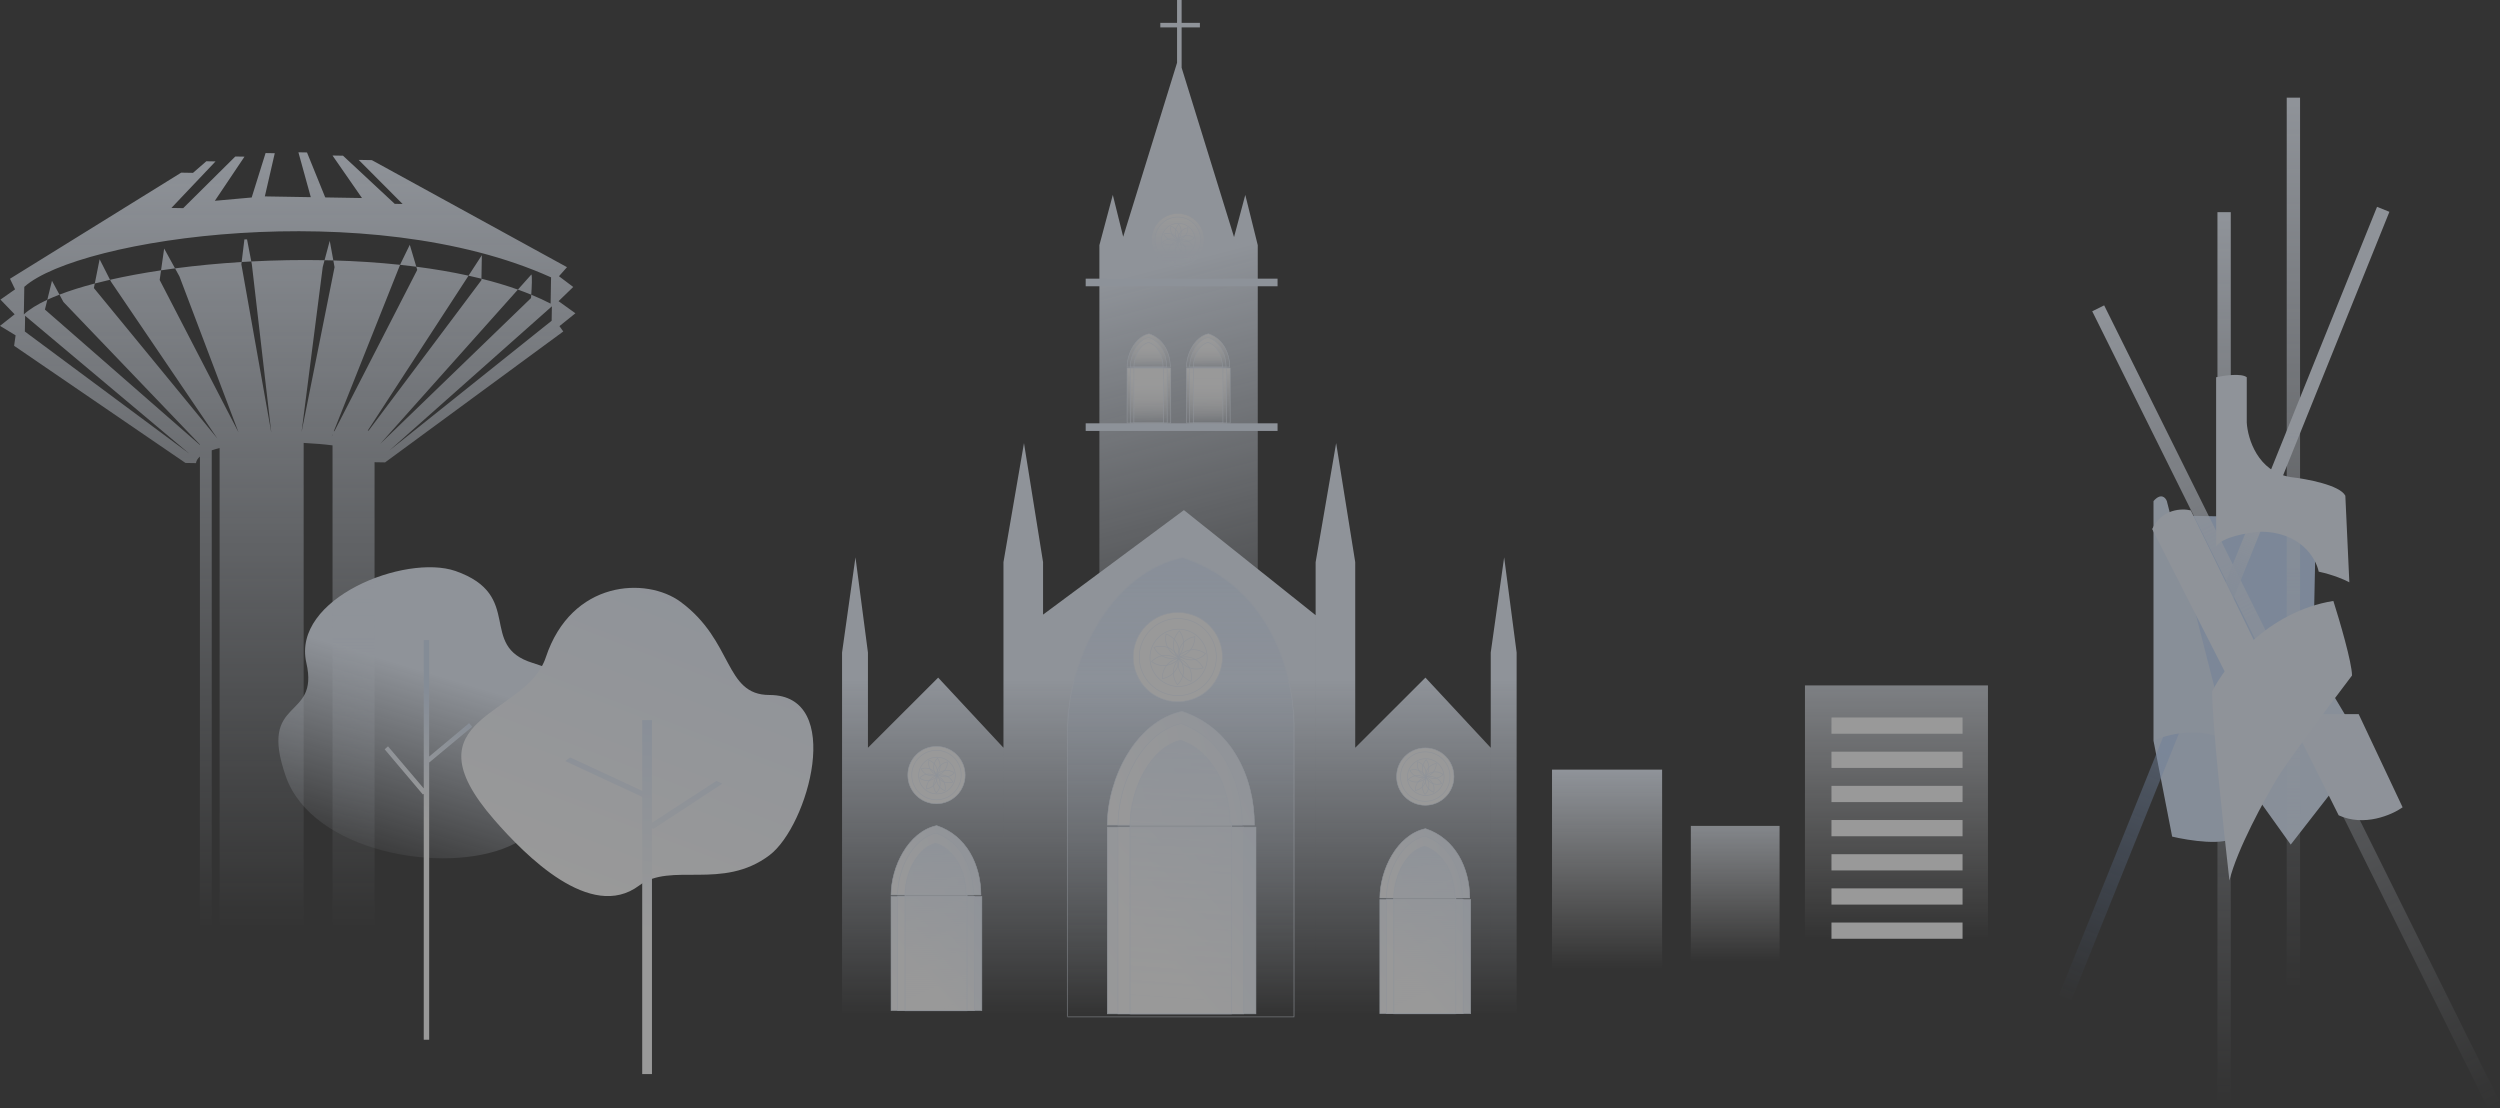 <svg width="1920" height="851" viewBox="0 0 1920 851" fill="none" xmlns="http://www.w3.org/2000/svg">
<rect x="0" y="0" width="1920" height="851" fill="#333333" stroke="none"/>
<g opacity="0.5">
<rect x="1703" y="162.94" width="10.231" height="683.064" fill="url(#paint0_linear)"/>
<path d="M1679.47 396.08V494.245V545.373H1775.64L1778.71 398.125L1679.47 396.08Z" fill="#C5DCFE"/>
<path d="M1668.22 642.516L1653.89 568.892C1665.35 554.985 1695.5 556.962 1709.14 559.689L1716.3 642.516C1708.94 649.878 1681.18 645.584 1668.22 642.516Z" fill="#D8E7FE"/>
<rect width="10.23" height="683.138" transform="matrix(0.896 -0.444 0.445 0.896 1606.83 239.062)" fill="url(#paint1_linear)"/>
<path d="M1816.57 575.026L1784.86 521.853L1713.24 584.229L1759.28 648.65L1816.57 575.026Z" fill="#DDEBFF"/>
<path d="M1811.45 548.442H1757.23L1796.1 626.156C1815.75 635.154 1837.03 625.815 1845.21 620.02L1811.45 548.442Z" fill="#E9F2FF"/>
<rect width="10.23" height="683.117" transform="matrix(0.928 0.374 -0.374 0.927 1825.57 158.85)" fill="url(#paint2_linear)"/>
<path d="M1653.89 568.891V384.832C1659.62 378.288 1663.1 382.105 1664.13 384.832L1711.19 568.891C1689.09 557.439 1663.78 564.119 1653.89 568.891Z" fill="#DEEBFE"/>
<path d="M1712.21 522.876L1652.87 406.306C1660.24 390.763 1675.72 390.286 1682.54 391.99L1734.72 499.358C1733.9 512.446 1719.38 520.49 1712.21 522.876Z" fill="#EBF3FF"/>
<rect x="1756.21" y="75" width="10.231" height="683.064" fill="url(#paint3_linear)"/>
<path d="M1725.51 289.735C1721.42 286.463 1708.12 288.372 1701.98 289.735V419.599C1706.89 412.237 1726.53 409.033 1735.74 408.351C1766.84 408.351 1778.71 428.802 1780.76 439.028C1792.22 441.482 1801.22 445.504 1804.29 447.208L1801.22 380.742C1797.13 372.562 1771.55 367.79 1759.27 366.426C1733.9 362.336 1726.19 336.772 1725.51 324.502V289.735Z" fill="#EBF3FF"/>
<path d="M1792.02 461.525C1741.27 469.705 1708.8 511.289 1698.91 531.058C1698.91 554.782 1707.78 637.745 1712.21 676.261C1717.94 652.537 1739.16 613.885 1749.05 597.524C1756.41 585.254 1790.31 539.92 1806.34 518.788C1806.34 508.971 1796.79 476.522 1792.02 461.525Z" fill="#EBF3FF"/>
<path fill-rule="evenodd" clip-rule="evenodd" d="M903.98 0H907.489V17.543H921.523V21.051H907.489V52.013L947.739 182.059L956.378 149.692L965.958 188.284V214.012H965.957V463.103H844.334V214.012V214.01V188.284L854.634 149.692L862.616 181.846L903.98 48.202V21.051H891.117V17.543H903.98V0Z" fill="url(#paint4_linear)"/>
<path fill-rule="evenodd" clip-rule="evenodd" d="M770.662 778.856V431.73L786.416 340.312L801.068 431.73V472.023L909.24 391.767L1010.4 472.459V778.855H801.068V778.856H770.662ZM666.578 501.156V574.281L720.502 520.405L770.659 574.281V778.854H666.578V778.856H646.697V501.156L656.998 428.021L666.578 501.156ZM1144.89 778.856V501.156L1155.19 428.021L1164.77 501.156V778.856H1144.89ZM1010.41 431.73V778.856H1040.81V778.854H1144.88V574.281L1094.72 520.405L1040.81 574.267V431.73L1026.16 340.312L1010.41 431.73Z" fill="url(#paint5_linear)"/>
<mask id="path-15-inside-1" fill="white">
<path fill-rule="evenodd" clip-rule="evenodd" d="M993.96 555.492C992.482 500.14 964.711 446.302 908.219 428.022C854.382 439.428 821.706 502.89 819.857 555.492H819.775V559.868C819.775 559.968 819.774 560.069 819.774 560.17H819.775V781.196H994.023V555.492H993.96Z"/>
</mask>
<path fill-rule="evenodd" clip-rule="evenodd" d="M993.96 555.492C992.482 500.14 964.711 446.302 908.219 428.022C854.382 439.428 821.706 502.89 819.857 555.492H819.775V559.868C819.775 559.968 819.774 560.069 819.774 560.17H819.775V781.196H994.023V555.492H993.96Z" fill="url(#paint6_linear)"/>
<path d="M908.219 428.022L908.353 427.606L908.242 427.57L908.128 427.594L908.219 428.022ZM993.96 555.492L993.523 555.504L993.534 555.929H993.96V555.492ZM819.857 555.492V555.929H820.28L820.294 555.507L819.857 555.492ZM819.775 555.492V555.055H819.337V555.492H819.775ZM819.775 559.868L820.212 559.869V559.868H819.775ZM819.774 560.17H819.337V560.607H819.774V560.17ZM819.775 560.17H820.212V559.733H819.775V560.17ZM819.775 781.196H819.337V781.634H819.775V781.196ZM994.023 781.196V781.634H994.46V781.196H994.023ZM994.023 555.492H994.46V555.055H994.023V555.492ZM908.084 428.438C964.347 446.644 992.048 500.274 993.523 555.504L994.398 555.48C992.916 500.005 965.075 445.96 908.353 427.606L908.084 428.438ZM820.294 555.507C821.216 529.283 829.824 500.343 844.912 476.543C860 452.742 881.54 434.121 908.309 428.45L908.128 427.594C881.061 433.329 859.345 452.142 844.173 476.074C829.001 500.007 820.347 529.099 819.42 555.477L820.294 555.507ZM819.775 555.929H819.857V555.055H819.775V555.929ZM820.212 559.868V555.492H819.337V559.868H820.212ZM820.212 560.17C820.212 560.07 820.212 559.969 820.212 559.869L819.337 559.867C819.337 559.968 819.337 560.069 819.337 560.17H820.212ZM819.775 559.733H819.774V560.607H819.775V559.733ZM820.212 781.196V560.17H819.337V781.196H820.212ZM994.023 780.759H819.775V781.634H994.023V780.759ZM993.586 555.492V781.196H994.46V555.492H993.586ZM993.96 555.929H994.023V555.055H993.96V555.929Z" fill="#EBF3FF" mask="url(#path-15-inside-1)"/>
<rect x="833.811" y="325.11" width="147.351" height="5.847" fill="#E8F1FF"/>
<rect x="833.811" y="214.01" width="147.351" height="5.847" fill="#E8F1FF"/>
<rect x="850.393" y="635.234" width="114.169" height="143.405" fill="url(#paint7_linear)" stroke="#EBF3FF" stroke-width="0.437"/>
<path d="M865.617 579.726C875.47 563.258 889.8 550.261 907.742 546.364C945.323 558.793 963.324 595.968 963.394 633.628H850.395C850.439 615.986 855.795 596.143 865.617 579.726Z" fill="url(#paint8_linear)" stroke="#EBF3FF" stroke-width="0.437"/>
<rect x="858.577" y="635.234" width="96.627" height="143.405" fill="url(#paint9_linear)" stroke="#EBF3FF" stroke-width="0.437"/>
<path d="M871.444 585.505C879.769 570.799 891.873 559.2 907.02 555.719C938.754 566.817 953.969 599.995 954.035 633.627H858.577C858.619 617.874 863.146 600.16 871.444 585.505Z" fill="url(#paint10_linear)" stroke="#EBF3FF" stroke-width="0.437"/>
<mask id="path-23-inside-2" fill="white">
<path fill-rule="evenodd" clip-rule="evenodd" d="M944.857 631.503C944.119 604.057 931.816 577.421 906.886 568.355C883.131 574.011 868.677 605.378 867.756 631.503H867.709V633.892C867.709 633.974 867.709 634.055 867.709 634.137H867.709V778.853H946.063V631.503H944.857Z"/>
</mask>
<path fill-rule="evenodd" clip-rule="evenodd" d="M944.857 631.503C944.119 604.057 931.816 577.421 906.886 568.355C883.131 574.011 868.677 605.378 867.756 631.503H867.709V633.892C867.709 633.974 867.709 634.055 867.709 634.137H867.709V778.853H946.063V631.503H944.857Z" fill="url(#paint11_linear)"/>
<path d="M906.886 568.355L907.035 567.944L906.912 567.899L906.784 567.93L906.886 568.355ZM944.857 631.503L944.42 631.514L944.432 631.94H944.857V631.503ZM867.756 631.503V631.94H868.178L868.193 631.518L867.756 631.503ZM867.709 631.503V631.065H867.272V631.503H867.709ZM867.709 633.892L868.147 633.894V633.892H867.709ZM867.709 634.137H867.272V634.574H867.709V634.137ZM867.709 634.137H868.147V633.7H867.709V634.137ZM867.709 778.853H867.272V779.291H867.709V778.853ZM946.063 778.853V779.291H946.5V778.853H946.063ZM946.063 631.503H946.5V631.065H946.063V631.503ZM906.736 568.766C931.429 577.746 943.684 604.161 944.42 631.514L945.295 631.491C944.554 603.952 932.204 577.096 907.035 567.944L906.736 568.766ZM868.193 631.518C868.651 618.523 872.477 604.219 879.139 592.469C885.803 580.714 895.271 571.57 906.987 568.781L906.784 567.93C894.746 570.796 885.109 580.164 878.378 592.037C871.644 603.916 867.782 618.358 867.319 631.487L868.193 631.518ZM867.709 631.94H867.756V631.065H867.709V631.94ZM868.147 633.892V631.503H867.272V633.892H868.147ZM868.146 634.137C868.146 634.056 868.147 633.975 868.147 633.894L867.272 633.891C867.272 633.973 867.272 634.055 867.272 634.137H868.146ZM867.709 633.7H867.709V634.574H867.709V633.7ZM868.147 778.853V634.137H867.272V778.853H868.147ZM946.063 778.416H867.709V779.291H946.063V778.416ZM945.625 631.503V778.853H946.5V631.503H945.625ZM944.857 631.94H946.063V631.065H944.857V631.94Z" fill="#EBF3FF" mask="url(#path-23-inside-2)"/>
<rect x="684.334" y="688.481" width="69.73" height="87.629" fill="url(#paint12_linear)" stroke="#EBF3FF" stroke-width="0.437"/>
<path d="M693.64 654.452C699.66 644.389 708.409 636.456 719.353 634.07C742.273 641.663 753.276 664.327 753.345 687.325H684.332C684.376 676.56 687.65 664.463 693.64 654.452Z" fill="url(#paint13_linear)" stroke="#EBF3FF" stroke-width="0.437"/>
<rect x="689.352" y="688.481" width="58.99" height="87.629" fill="url(#paint14_linear)" stroke="#EBF3FF" stroke-width="0.437"/>
<path d="M697.219 657.991C702.305 649.007 709.691 641.932 718.922 639.801C738.261 646.578 747.56 666.793 747.626 687.327H689.353C689.394 677.718 692.161 666.925 697.219 657.991Z" fill="url(#paint15_linear)" stroke="#EBF3FF" stroke-width="0.437"/>
<mask id="path-29-inside-3" fill="white">
<path fill-rule="evenodd" clip-rule="evenodd" d="M742.09 686.116C741.639 669.311 734.107 653.002 718.842 647.451C704.298 650.914 695.448 670.121 694.885 686.116H694.858V687.338C694.857 687.468 694.856 687.597 694.856 687.725H694.858V776.331H742.83V686.116H742.09Z"/>
</mask>
<path fill-rule="evenodd" clip-rule="evenodd" d="M742.09 686.116C741.639 669.311 734.107 653.002 718.842 647.451C704.298 650.914 695.448 670.121 694.885 686.116H694.858V687.338C694.857 687.468 694.856 687.597 694.856 687.725H694.858V776.331H742.83V686.116H742.09Z" fill="url(#paint16_linear)"/>
<path d="M718.842 647.451L718.992 647.04L718.868 646.995L718.741 647.025L718.842 647.451ZM742.09 686.116L741.653 686.128L741.664 686.554H742.09V686.116ZM694.885 686.116V686.554H695.307L695.322 686.132L694.885 686.116ZM694.858 686.116V685.679H694.421V686.116H694.858ZM694.858 687.338L695.296 687.342V687.338H694.858ZM694.856 687.725H694.419V688.163H694.856V687.725ZM694.858 687.725H695.296V687.288H694.858V687.725ZM694.858 776.331H694.421V776.769H694.858V776.331ZM742.83 776.331V776.769H743.267V776.331H742.83ZM742.83 686.116H743.267V685.679H742.83V686.116ZM718.693 647.862C733.72 653.326 741.205 669.416 741.653 686.128L742.528 686.105C742.074 669.207 734.495 652.677 718.992 647.04L718.693 647.862ZM695.322 686.132C695.601 678.201 697.936 669.47 702.001 662.3C706.068 655.125 711.833 649.569 718.943 647.876L718.741 647.025C711.307 648.795 705.374 654.575 701.24 661.868C697.103 669.167 694.732 678.036 694.448 686.101L695.322 686.132ZM694.858 686.554H694.885V685.679H694.858V686.554ZM695.296 687.338V686.116H694.421V687.338H695.296ZM695.294 687.725C695.294 687.598 695.294 687.47 695.295 687.342L694.421 687.335C694.42 687.465 694.419 687.595 694.419 687.725H695.294ZM694.858 687.288H694.856V688.163H694.858V687.288ZM695.296 776.331V687.725H694.421V776.331H695.296ZM742.83 775.894H694.858V776.769H742.83V775.894ZM742.392 686.116V776.331H743.267V686.116H742.392ZM742.09 686.554H742.83V685.679H742.09V686.554Z" fill="#EBF3FF" mask="url(#path-29-inside-3)"/>
<rect x="1059.73" y="690.817" width="69.73" height="87.629" fill="url(#paint17_linear)" stroke="#EBF3FF" stroke-width="0.437"/>
<path d="M1069.04 656.791C1075.06 646.728 1083.81 638.795 1094.76 636.41C1117.68 644.002 1128.68 666.666 1128.75 689.664H1059.73C1059.78 678.9 1063.05 666.803 1069.04 656.791Z" fill="url(#paint18_linear)" stroke="#EBF3FF" stroke-width="0.437"/>
<rect x="1064.75" y="690.817" width="58.99" height="87.629" fill="url(#paint19_linear)" stroke="#EBF3FF" stroke-width="0.437"/>
<path d="M1072.62 660.327C1077.71 651.344 1085.09 644.269 1094.32 642.138C1113.66 648.915 1122.96 669.13 1123.03 689.663H1064.75C1064.79 680.055 1067.56 669.261 1072.62 660.327Z" fill="url(#paint20_linear)" stroke="#EBF3FF" stroke-width="0.437"/>
<mask id="path-35-inside-4" fill="white">
<path fill-rule="evenodd" clip-rule="evenodd" d="M1117.49 688.452C1117.04 671.647 1109.51 655.338 1094.24 649.787C1079.7 653.25 1070.85 672.457 1070.28 688.452H1070.25V778.666H1118.22V688.452H1117.49Z"/>
</mask>
<path fill-rule="evenodd" clip-rule="evenodd" d="M1117.49 688.452C1117.04 671.647 1109.51 655.338 1094.24 649.787C1079.7 653.25 1070.85 672.457 1070.28 688.452H1070.25V778.666H1118.22V688.452H1117.49Z" fill="url(#paint21_linear)"/>
<path d="M1094.24 649.787L1094.39 649.376L1094.27 649.331L1094.14 649.362L1094.24 649.787ZM1117.49 688.452L1117.05 688.463L1117.06 688.889H1117.49V688.452ZM1070.28 688.452V688.889H1070.71L1070.72 688.467L1070.28 688.452ZM1070.25 688.452V688.014H1069.82V688.452H1070.25ZM1070.25 778.666H1069.82V779.104H1070.25V778.666ZM1118.22 778.666V779.104H1118.66V778.666H1118.22ZM1118.22 688.452H1118.66V688.014H1118.22V688.452ZM1094.09 650.198C1109.12 655.662 1116.6 671.751 1117.05 688.463L1117.93 688.44C1117.47 671.543 1109.89 655.013 1094.39 649.376L1094.09 650.198ZM1070.72 688.467C1071 680.537 1073.34 671.805 1077.4 664.635C1081.47 657.461 1087.23 651.905 1094.34 650.212L1094.14 649.362C1086.71 651.131 1080.77 656.911 1076.64 664.204C1072.5 671.502 1070.13 680.372 1069.85 688.436L1070.72 688.467ZM1070.25 688.889H1070.28V688.014H1070.25V688.889ZM1070.69 778.666V688.452H1069.82V778.666H1070.69ZM1118.22 778.229H1070.25V779.104H1118.22V778.229ZM1117.79 688.452V778.666H1118.66V688.452H1117.79ZM1117.49 688.889H1118.22V688.014H1117.49V688.889Z" fill="#EBF3FF" mask="url(#path-35-inside-4)"/>
<rect x="865.606" y="282.681" width="33.541" height="42.209" fill="url(#paint22_linear)" stroke="#EBF3FF" stroke-width="0.437"/>
<path d="M870.098 266.147C872.998 261.301 877.201 257.491 882.447 256.337C893.427 259.99 898.731 270.838 898.8 281.896H865.607C865.651 276.732 867.228 270.943 870.098 266.147Z" fill="url(#paint23_linear)" stroke="#EBF3FF" stroke-width="0.437"/>
<rect x="868.037" y="282.681" width="28.34" height="42.209" fill="url(#paint24_linear)" stroke="#EBF3FF" stroke-width="0.437"/>
<path d="M871.832 267.857C874.28 263.533 877.823 260.142 882.237 259.11C891.484 262.369 895.965 272.028 896.03 281.895H868.038C868.079 277.29 869.412 272.131 871.832 267.857Z" fill="url(#paint25_linear)" stroke="#EBF3FF" stroke-width="0.437"/>
<rect x="870.814" y="282.681" width="22.793" height="42.209" fill="url(#paint26_linear)" stroke="#EBF3FF" stroke-width="0.437"/>
<path d="M873.865 270.246C875.831 266.624 878.67 263.791 882.198 262.926C889.596 265.653 893.197 273.719 893.26 281.982H870.816C870.855 278.129 871.926 273.818 873.865 270.246Z" fill="url(#paint27_linear)" stroke="#EBF3FF" stroke-width="0.437"/>
<rect x="911.216" y="282.682" width="33.541" height="42.209" fill="url(#paint28_linear)" stroke="#EBF3FF" stroke-width="0.437"/>
<path d="M915.71 266.147C918.61 261.301 922.813 257.491 928.059 256.337C939.039 259.99 944.344 270.838 944.413 281.896H911.22C911.263 276.732 912.841 270.944 915.71 266.147Z" fill="url(#paint29_linear)" stroke="#EBF3FF" stroke-width="0.437"/>
<rect x="913.639" y="282.682" width="28.34" height="42.209" fill="url(#paint30_linear)" stroke="#EBF3FF" stroke-width="0.437"/>
<path d="M917.433 267.859C919.881 263.536 923.425 260.144 927.838 259.113C937.085 262.371 941.566 272.031 941.632 281.897H913.64C913.681 277.292 915.013 272.134 917.433 267.859Z" fill="url(#paint31_linear)" stroke="#EBF3FF" stroke-width="0.437"/>
<rect x="916.424" y="282.682" width="22.793" height="42.209" fill="url(#paint32_linear)" stroke="#EBF3FF" stroke-width="0.437"/>
<path d="M919.474 270.246C921.44 266.624 924.28 263.791 927.807 262.926C935.205 265.653 938.807 273.719 938.869 281.982H916.425C916.464 278.129 917.535 273.819 919.474 270.246Z" fill="url(#paint33_linear)" stroke="#EBF3FF" stroke-width="0.437"/>
<circle cx="904.563" cy="504.619" r="34.28" fill="url(#paint34_linear)" stroke="#EBF3FF" stroke-width="0.437"/>
<circle cx="904.565" cy="504.618" r="29.602" fill="url(#paint35_linear)" stroke="#EBF3FF" stroke-width="0.437"/>
<circle cx="905.151" cy="505.2" r="22.001" fill="url(#paint36_linear)" stroke="#EBF3FF" stroke-width="0.437"/>
<path d="M904.631 504.766C904.474 500.35 906.85 491.003 917.616 488.947C917.897 493.212 915.694 502.348 904.631 504.766Z" stroke="#EBF3FF" stroke-width="0.437"/>
<path d="M905.467 503.734C908.528 500.547 916.892 495.747 925.863 502.046C922.996 505.217 914.903 509.994 905.467 503.734Z" stroke="#EBF3FF" stroke-width="0.437"/>
<path d="M905.059 505.287C909.224 503.812 918.853 503.276 924.043 512.929C920.059 514.477 910.683 515.115 905.059 505.287Z" stroke="#EBF3FF" stroke-width="0.437"/>
<path d="M904.895 505.296C909.051 506.799 916.833 512.494 914.721 523.249C910.659 521.917 903.007 516.461 904.895 505.296Z" stroke="#EBF3FF" stroke-width="0.437"/>
<path d="M905.645 505.366C905.803 509.782 903.426 519.128 892.661 521.184C892.379 516.919 894.583 507.784 905.645 505.366Z" stroke="#EBF3FF" stroke-width="0.437"/>
<path d="M905.774 505.475C908.458 508.985 911.927 517.983 904.336 525.89C901.639 522.573 898.151 513.848 905.774 505.475Z" stroke="#EBF3FF" stroke-width="0.437"/>
<path d="M905.774 484.425C908.458 487.936 911.927 496.934 904.336 504.84C901.639 501.524 898.151 492.798 905.774 484.425Z" stroke="#EBF3FF" stroke-width="0.437"/>
<path d="M904.813 506.399C901.752 509.586 893.388 514.386 884.418 508.088C887.284 504.917 895.377 500.14 904.813 506.399Z" stroke="#EBF3FF" stroke-width="0.437"/>
<path d="M905.213 504.845C901.047 506.32 891.419 506.856 886.228 497.203C890.213 495.655 899.588 495.017 905.213 504.845Z" stroke="#EBF3FF" stroke-width="0.437"/>
<path d="M905.382 504.834C901.227 503.331 893.444 497.637 895.557 486.882C899.619 488.214 907.27 493.669 905.382 504.834Z" stroke="#EBF3FF" stroke-width="0.437"/>
<circle cx="719.214" cy="595.252" r="22.001" fill="url(#paint37_linear)" stroke="#EBF3FF" stroke-width="0.437"/>
<circle cx="719.221" cy="595.253" r="18.988" fill="url(#paint38_linear)" stroke="#EBF3FF" stroke-width="0.437"/>
<circle cx="719.601" cy="595.631" r="14.092" fill="url(#paint39_linear)" stroke="#EBF3FF" stroke-width="0.437"/>
<path d="M719.259 595.351C719.158 592.507 720.688 586.487 727.622 585.162C727.803 587.91 726.384 593.793 719.259 595.351Z" stroke="#EBF3FF" stroke-width="0.437"/>
<path d="M719.801 594.684C721.773 592.632 727.16 589.541 732.937 593.597C731.091 595.639 725.879 598.716 719.801 594.684Z" stroke="#EBF3FF" stroke-width="0.437"/>
<path d="M719.544 595.686C722.227 594.736 728.428 594.391 731.771 600.608C729.205 601.605 723.166 602.016 719.544 595.686Z" stroke="#EBF3FF" stroke-width="0.437"/>
<path d="M719.436 595.692C722.112 596.66 727.125 600.328 725.764 607.255C723.148 606.397 718.22 602.884 719.436 595.692Z" stroke="#EBF3FF" stroke-width="0.437"/>
<path d="M719.916 595.736C720.017 598.58 718.487 604.6 711.553 605.924C711.372 603.177 712.791 597.293 719.916 595.736Z" stroke="#EBF3FF" stroke-width="0.437"/>
<path d="M719.999 595.806C721.727 598.067 723.961 603.862 719.072 608.954C717.335 606.819 715.088 601.199 719.999 595.806Z" stroke="#EBF3FF" stroke-width="0.437"/>
<path d="M719.999 582.251C721.727 584.512 723.961 590.307 719.072 595.4C717.335 593.264 715.088 587.644 719.999 582.251Z" stroke="#EBF3FF" stroke-width="0.437"/>
<path d="M719.378 596.402C717.406 598.455 712.019 601.546 706.241 597.489C708.088 595.447 713.3 592.37 719.378 596.402Z" stroke="#EBF3FF" stroke-width="0.437"/>
<path d="M719.639 595.401C716.956 596.35 710.754 596.696 707.411 590.478C709.978 589.482 716.016 589.071 719.639 595.401Z" stroke="#EBF3FF" stroke-width="0.437"/>
<path d="M719.747 595.395C717.07 594.427 712.058 590.76 713.418 583.833C716.035 584.691 720.963 588.204 719.747 595.395Z" stroke="#EBF3FF" stroke-width="0.437"/>
<circle cx="1094.6" cy="596.422" r="22.001" fill="url(#paint40_linear)" stroke="#EBF3FF" stroke-width="0.437"/>
<circle cx="1094.59" cy="596.421" r="18.988" fill="url(#paint41_linear)" stroke="#EBF3FF" stroke-width="0.437"/>
<circle cx="1094.97" cy="596.8" r="14.092" fill="url(#paint42_linear)" stroke="#EBF3FF" stroke-width="0.437"/>
<path d="M1094.64 596.519C1094.54 593.674 1096.07 587.655 1103 586.33C1103.18 589.077 1101.76 594.961 1094.64 596.519Z" stroke="#EBF3FF" stroke-width="0.437"/>
<path d="M1095.18 595.852C1097.15 593.799 1102.53 590.708 1108.31 594.765C1106.46 596.807 1101.25 599.883 1095.18 595.852Z" stroke="#EBF3FF" stroke-width="0.437"/>
<path d="M1094.91 596.854C1097.6 595.904 1103.8 595.559 1107.14 601.776C1104.58 602.773 1098.54 603.184 1094.91 596.854Z" stroke="#EBF3FF" stroke-width="0.437"/>
<path d="M1094.81 596.859C1097.49 597.827 1102.5 601.495 1101.14 608.422C1098.52 607.564 1093.59 604.051 1094.81 596.859Z" stroke="#EBF3FF" stroke-width="0.437"/>
<path d="M1095.29 596.903C1095.39 599.748 1093.86 605.767 1086.93 607.092C1086.75 604.344 1088.17 598.461 1095.29 596.903Z" stroke="#EBF3FF" stroke-width="0.437"/>
<path d="M1095.37 596.974C1097.1 599.235 1099.33 605.031 1094.44 610.123C1092.71 607.987 1090.46 602.367 1095.37 596.974Z" stroke="#EBF3FF" stroke-width="0.437"/>
<path d="M1095.37 583.415C1097.1 585.676 1099.33 591.472 1094.44 596.564C1092.71 594.428 1090.46 588.808 1095.37 583.415Z" stroke="#EBF3FF" stroke-width="0.437"/>
<path d="M1094.75 597.57C1092.78 599.622 1087.4 602.713 1081.62 598.657C1083.46 596.615 1088.68 593.538 1094.75 597.57Z" stroke="#EBF3FF" stroke-width="0.437"/>
<path d="M1095.01 596.57C1092.33 597.52 1086.12 597.865 1082.78 591.647C1085.35 590.651 1091.39 590.24 1095.01 596.57Z" stroke="#EBF3FF" stroke-width="0.437"/>
<path d="M1095.12 596.562C1092.45 595.594 1087.43 591.926 1088.79 584.999C1091.41 585.857 1096.34 589.371 1095.12 596.562Z" stroke="#EBF3FF" stroke-width="0.437"/>
<circle cx="904.569" cy="184.189" r="20.247" fill="url(#paint43_linear)" stroke="#EBF3FF" stroke-width="0.437"/>
<circle cx="904.573" cy="184.187" r="17.472" fill="url(#paint44_linear)" stroke="#EBF3FF" stroke-width="0.437"/>
<circle cx="904.929" cy="184.535" r="12.962" fill="url(#paint45_linear)" stroke="#EBF3FF" stroke-width="0.437"/>
<path d="M904.615 184.278C904.521 181.658 905.931 176.114 912.317 174.894C912.484 177.424 911.177 182.844 904.615 184.278Z" stroke="#EBF3FF" stroke-width="0.437"/>
<path d="M905.114 183.663C906.93 181.772 911.892 178.925 917.213 182.662C915.512 184.543 910.712 187.376 905.114 183.663Z" stroke="#EBF3FF" stroke-width="0.437"/>
<path d="M904.874 184.588C907.345 183.713 913.057 183.395 916.136 189.121C913.772 190.039 908.21 190.418 904.874 184.588Z" stroke="#EBF3FF" stroke-width="0.437"/>
<path d="M904.768 184.594C907.234 185.485 911.85 188.863 910.597 195.243C908.188 194.453 903.648 191.217 904.768 184.594Z" stroke="#EBF3FF" stroke-width="0.437"/>
<path d="M905.215 184.632C905.309 187.251 903.899 192.796 897.513 194.016C897.346 191.485 898.653 186.066 905.215 184.632Z" stroke="#EBF3FF" stroke-width="0.437"/>
<path d="M905.298 184.697C906.89 186.779 908.948 192.117 904.445 196.807C902.845 194.84 900.775 189.663 905.298 184.697Z" stroke="#EBF3FF" stroke-width="0.437"/>
<path d="M905.298 172.21C906.89 174.293 908.948 179.63 904.445 184.32C902.845 182.353 900.775 177.177 905.298 172.21Z" stroke="#EBF3FF" stroke-width="0.437"/>
<path d="M904.728 185.246C902.912 187.137 897.95 189.984 892.629 186.248C894.329 184.367 899.13 181.533 904.728 185.246Z" stroke="#EBF3FF" stroke-width="0.437"/>
<path d="M904.964 184.324C902.493 185.199 896.781 185.517 893.702 179.791C896.066 178.873 901.628 178.494 904.964 184.324Z" stroke="#EBF3FF" stroke-width="0.437"/>
<path d="M905.066 184.316C902.601 183.425 897.985 180.047 899.238 173.667C901.647 174.457 906.187 177.693 905.066 184.316Z" stroke="#EBF3FF" stroke-width="0.437"/>
<path d="M349.798 438.521C311.278 425.239 223.882 459.394 235.292 509.126C245.618 554.129 197.756 534.322 219.533 596.354C239.815 654.129 340.58 672.357 391.28 649.812C424.862 634.957 427.495 603.324 416.96 584.799C406.425 566.274 483.793 532.195 409.059 509.126C366.588 496.019 403.133 457.221 349.798 438.521Z" fill="url(#paint46_linear)"/>
<path d="M295.439 575.48L297.978 573.169L325.442 605.525V491.587H329.596V581.027L360.29 555.374L362.598 558.147L329.596 585.649V798.503H325.442V609.685L324.749 610.147L295.439 575.48Z" fill="url(#paint47_linear)"/>
<path d="M522.613 462.178C496.534 442.995 438.972 445.289 419.174 504.856C403.957 550.644 310.294 549.942 379.458 629.459C403.332 656.905 453.595 707.914 490.752 680.18C515.215 661.691 554.782 684.132 590.973 656.803C620.729 634.332 648.878 533.755 590.973 533.755C556.07 533.755 563.629 492.347 522.613 462.178Z" fill="url(#paint48_linear)"/>
<path d="M554.782 601.829L550.206 599.748L500.704 631.878V553.056H493.217V607.376L437.891 581.719L434.147 584.493L493.217 611.999V824.888H500.704V636.039L501.952 636.501L554.782 601.829Z" fill="url(#paint49_linear)"/>
<path d="M1366.71 634.289H1298.56V750.929H1366.71V634.289Z" fill="url(#paint50_linear)"/>
<path d="M1526.75 526.396H1386.21V794.402H1526.75V526.396Z" fill="url(#paint51_linear)"/>
<path d="M1191.95 591.079H1212.88H1276.5V743.506H1191.95V591.079Z" fill="url(#paint52_linear)"/>
<path d="M1507.24 551.05H1406.57V563.509H1507.24V551.05Z" fill="white"/>
<path d="M1507.24 577.293H1406.57V589.752H1507.24V577.293Z" fill="white"/>
<path d="M1507.24 603.538H1406.57V615.998H1507.24V603.538Z" fill="white"/>
<path d="M1507.24 629.781H1406.57V642.24H1507.24V629.781Z" fill="white"/>
<path d="M1507.24 656.024H1406.57V668.483H1507.24V656.024Z" fill="white"/>
<path d="M1507.24 682.27H1406.57V694.729H1507.24V682.27Z" fill="white"/>
<path d="M1507.24 708.513H1406.57V720.973H1507.24V708.513Z" fill="white"/>
<path fill-rule="evenodd" clip-rule="evenodd" d="M7.672 214.084L139.156 132.599L148.231 132.752L158.467 123.848L165.525 123.968L131.638 159.703L140.712 159.856L180.717 120.191L187.775 120.31L165.013 154.216L193.296 151.669L203.959 117.558L211.017 117.678L203.396 150.831L238.685 151.429L229.183 116.977L235.771 117.088L249.776 151.616L278.008 152.094L255.364 119.437L263.43 119.573L303.147 156.554L309.197 156.656L275.478 122.803L285.561 122.974L435.454 205.187L429.285 212.143L440.24 220.396L428.961 231.3L441.915 240.596L429.645 250.474L432.602 254.558L295.752 355.116L287.659 354.979V711.825H255.39V342.046C249.12 341.23 241.766 340.586 233.205 340.164V711.825H168.666V344.09C166.515 344.618 164.485 345.204 162.615 345.851V711.825H153.539V350.609C151.832 352.104 150.765 353.788 150.509 355.684L142.443 355.547L10.835 265.575L11.98 257.525L0 250.263L11.245 241.376L0.341 230.097L11.569 222.219L7.672 214.084ZM153.539 341.357V341.734L34.502 237.735L36.349 230.202C39.24 228.861 42.351 227.551 45.667 226.275L48.72 231.924L153.539 341.357ZM72.796 217.726C62.724 220.355 53.609 223.218 45.667 226.275L39.919 215.638L36.349 230.202C28.687 233.757 22.573 237.53 18.303 241.471L18.661 220.297C60.649 182.682 284.092 150.155 423.219 213.024L422.877 233.189C418.176 230.76 413.212 228.479 408.012 226.34C408.407 220.588 408.798 212.173 408.129 210.776L397.746 222.408C388.936 219.266 379.564 216.483 369.747 214.04L370.052 196.012L359.834 211.719C347.037 208.905 333.587 206.626 319.717 204.839L314.715 188.015L307.401 203.02L307.259 203.378C290.532 201.601 273.313 200.502 255.992 200.01L253.245 184.958L249.253 199.85C230.391 199.486 211.468 199.831 192.987 200.798L189.724 183.883L187.708 183.849L185.581 201.22C167.909 202.31 150.709 203.965 134.431 206.106L126.066 190.874L123.685 207.611C109.732 209.684 96.572 212.121 84.51 214.869L76.507 199.112L72.796 217.726ZM72.796 217.726L72.098 221.226L166.965 336.799L85.291 216.406L84.51 214.869C80.479 215.787 76.57 216.74 72.796 217.726ZM123.685 207.611L122.631 215.021L183.182 332.031L137.807 212.252L134.431 206.106C130.802 206.584 127.218 207.086 123.685 207.611ZM208.292 331.909L185.367 202.972L185.581 201.22C188.041 201.069 190.51 200.928 192.987 200.798L193.433 203.108L208.326 331.909L208.292 331.909ZM231.636 331.537L247.862 205.038L249.253 199.85C251.5 199.893 253.747 199.947 255.992 200.01L256.937 205.191L231.658 331.536L231.636 331.537ZM256.375 331.142L307.259 203.378C311.444 203.822 315.599 204.309 319.717 204.839L320.441 207.275L256.853 331.134L256.375 331.142ZM255.39 333.614L254.735 335.259L255.39 333.983V333.614ZM282.409 330.726L359.834 211.719C363.185 212.456 366.49 213.229 369.747 214.04L369.728 215.169L283.106 330.715L282.409 330.726ZM397.746 222.408C401.26 223.661 404.684 224.972 408.012 226.34C407.947 227.289 407.882 228.165 407.822 228.925L291.958 340.932L397.746 222.408ZM145.585 348.54L19.292 242.52L19.087 254.62L145.585 348.54ZM423.663 246.338L423.85 235.247L298.929 346.092L423.663 246.338Z" fill="url(#paint53_linear)"/>
</g>
<defs>
<linearGradient id="paint0_linear" x1="1708.12" y1="162.94" x2="1708.12" y2="846.004" gradientUnits="userSpaceOnUse">
<stop stop-color="#EBF3FF"/>
<stop offset="1" stop-color="#EBF3FF" stop-opacity="0"/>
</linearGradient>
<linearGradient id="paint1_linear" x1="5.115" y1="0" x2="5.115" y2="683.138" gradientUnits="userSpaceOnUse">
<stop stop-color="#EBF3FF"/>
<stop offset="1" stop-color="#EBF3FF" stop-opacity="0"/>
</linearGradient>
<linearGradient id="paint2_linear" x1="5.115" y1="-5.60139e-09" x2="21.191" y2="877.982" gradientUnits="userSpaceOnUse">
<stop offset="0.281" stop-color="#EBF3FF"/>
<stop offset="0.745" stop-color="#6CA4F9" stop-opacity="0"/>
</linearGradient>
<linearGradient id="paint3_linear" x1="1761.32" y1="75" x2="1761.32" y2="758.064" gradientUnits="userSpaceOnUse">
<stop stop-color="#EBF3FF"/>
<stop offset="1" stop-color="#EBF3FF" stop-opacity="0"/>
</linearGradient>
<linearGradient id="paint4_linear" x1="780.013" y1="231.552" x2="876.493" y2="600.514" gradientUnits="userSpaceOnUse">
<stop stop-color="#EBF3FF"/>
<stop offset="1" stop-color="#EBF3FF" stop-opacity="0"/>
</linearGradient>
<linearGradient id="paint5_linear" x1="1092.85" y1="520.407" x2="1092.85" y2="778.856" gradientUnits="userSpaceOnUse">
<stop stop-color="#EBF3FF"/>
<stop offset="1" stop-color="#EBF3FF" stop-opacity="0"/>
</linearGradient>
<linearGradient id="paint6_linear" x1="906.899" y1="428.022" x2="906.899" y2="781.196" gradientUnits="userSpaceOnUse">
<stop stop-color="#CFE2FE" stop-opacity="0.44"/>
<stop offset="1" stop-color="#EBF3FF" stop-opacity="0"/>
</linearGradient>
<linearGradient id="paint7_linear" x1="1001.03" y1="658.989" x2="833.218" y2="778.858" gradientUnits="userSpaceOnUse">
<stop stop-color="#EBF3FF"/>
<stop offset="1" stop-color="white"/>
</linearGradient>
<linearGradient id="paint8_linear" x1="971.799" y1="561.341" x2="843.744" y2="628.584" gradientUnits="userSpaceOnUse">
<stop stop-color="#EBF3FF"/>
<stop offset="1" stop-color="white"/>
</linearGradient>
<linearGradient id="paint9_linear" x1="1019.16" y1="645.54" x2="903.382" y2="747.867" gradientUnits="userSpaceOnUse">
<stop stop-color="#EBF3FF"/>
<stop offset="1" stop-color="white"/>
</linearGradient>
<linearGradient id="paint10_linear" x1="1005.71" y1="602.27" x2="849.588" y2="633.845" gradientUnits="userSpaceOnUse">
<stop stop-color="#EBF3FF"/>
<stop offset="1" stop-color="white"/>
</linearGradient>
<linearGradient id="paint11_linear" x1="906.301" y1="568.355" x2="907.471" y2="778.853" gradientUnits="userSpaceOnUse">
<stop stop-color="#EBF3FF"/>
<stop offset="1" stop-color="white" stop-opacity="0"/>
</linearGradient>
<linearGradient id="paint12_linear" x1="776.478" y1="702.94" x2="673.733" y2="776.329" gradientUnits="userSpaceOnUse">
<stop stop-color="#EBF3FF"/>
<stop offset="1" stop-color="white"/>
</linearGradient>
<linearGradient id="paint13_linear" x1="758.576" y1="643.152" x2="680.175" y2="684.321" gradientUnits="userSpaceOnUse">
<stop stop-color="#EBF3FF"/>
<stop offset="1" stop-color="white"/>
</linearGradient>
<linearGradient id="paint14_linear" x1="787.583" y1="694.706" x2="716.699" y2="757.355" gradientUnits="userSpaceOnUse">
<stop stop-color="#EBF3FF"/>
<stop offset="1" stop-color="white"/>
</linearGradient>
<linearGradient id="paint15_linear" x1="779.349" y1="668.214" x2="683.764" y2="687.545" gradientUnits="userSpaceOnUse">
<stop stop-color="#EBF3FF"/>
<stop offset="1" stop-color="white"/>
</linearGradient>
<linearGradient id="paint16_linear" x1="718.485" y1="647.451" x2="719.201" y2="776.331" gradientUnits="userSpaceOnUse">
<stop stop-color="#EBF3FF"/>
<stop offset="1" stop-color="white" stop-opacity="0"/>
</linearGradient>
<linearGradient id="paint17_linear" x1="1151.88" y1="705.276" x2="1049.13" y2="778.665" gradientUnits="userSpaceOnUse">
<stop stop-color="#EBF3FF"/>
<stop offset="1" stop-color="white"/>
</linearGradient>
<linearGradient id="paint18_linear" x1="1133.98" y1="645.491" x2="1055.58" y2="686.661" gradientUnits="userSpaceOnUse">
<stop stop-color="#EBF3FF"/>
<stop offset="1" stop-color="white"/>
</linearGradient>
<linearGradient id="paint19_linear" x1="1162.98" y1="697.042" x2="1092.1" y2="759.692" gradientUnits="userSpaceOnUse">
<stop stop-color="#EBF3FF"/>
<stop offset="1" stop-color="white"/>
</linearGradient>
<linearGradient id="paint20_linear" x1="1154.75" y1="670.55" x2="1059.16" y2="689.882" gradientUnits="userSpaceOnUse">
<stop stop-color="#EBF3FF"/>
<stop offset="1" stop-color="white"/>
</linearGradient>
<linearGradient id="paint21_linear" x1="1093.88" y1="649.787" x2="1094.6" y2="778.666" gradientUnits="userSpaceOnUse">
<stop stop-color="#EBF3FF"/>
<stop offset="1" stop-color="white" stop-opacity="0"/>
</linearGradient>
<linearGradient id="paint22_linear" x1="882.377" y1="282.462" x2="882.377" y2="325.109" gradientUnits="userSpaceOnUse">
<stop stop-color="white"/>
<stop offset="1" stop-color="white" stop-opacity="0"/>
</linearGradient>
<linearGradient id="paint23_linear" x1="882.204" y1="256.11" x2="882.204" y2="282.114" gradientUnits="userSpaceOnUse">
<stop stop-color="white"/>
<stop offset="1" stop-color="white" stop-opacity="0"/>
</linearGradient>
<linearGradient id="paint24_linear" x1="882.207" y1="282.462" x2="882.207" y2="325.109" gradientUnits="userSpaceOnUse">
<stop stop-color="white"/>
<stop offset="1" stop-color="white" stop-opacity="0"/>
</linearGradient>
<linearGradient id="paint25_linear" x1="882.034" y1="258.883" x2="882.034" y2="282.113" gradientUnits="userSpaceOnUse">
<stop stop-color="white"/>
<stop offset="1" stop-color="white" stop-opacity="0"/>
</linearGradient>
<linearGradient id="paint26_linear" x1="882.211" y1="282.462" x2="882.211" y2="325.109" gradientUnits="userSpaceOnUse">
<stop stop-color="white"/>
<stop offset="1" stop-color="white" stop-opacity="0"/>
</linearGradient>
<linearGradient id="paint27_linear" x1="882.038" y1="262.698" x2="882.038" y2="282.201" gradientUnits="userSpaceOnUse">
<stop stop-color="white"/>
<stop offset="1" stop-color="white" stop-opacity="0"/>
</linearGradient>
<linearGradient id="paint28_linear" x1="927.986" y1="282.463" x2="927.986" y2="325.11" gradientUnits="userSpaceOnUse">
<stop stop-color="white"/>
<stop offset="1" stop-color="white" stop-opacity="0"/>
</linearGradient>
<linearGradient id="paint29_linear" x1="927.816" y1="256.11" x2="927.816" y2="282.114" gradientUnits="userSpaceOnUse">
<stop stop-color="white"/>
<stop offset="1" stop-color="white" stop-opacity="0"/>
</linearGradient>
<linearGradient id="paint30_linear" x1="927.809" y1="282.463" x2="927.809" y2="325.11" gradientUnits="userSpaceOnUse">
<stop stop-color="white"/>
<stop offset="1" stop-color="white" stop-opacity="0"/>
</linearGradient>
<linearGradient id="paint31_linear" x1="927.636" y1="258.885" x2="927.636" y2="282.116" gradientUnits="userSpaceOnUse">
<stop stop-color="white"/>
<stop offset="1" stop-color="white" stop-opacity="0"/>
</linearGradient>
<linearGradient id="paint32_linear" x1="927.82" y1="282.463" x2="927.82" y2="325.11" gradientUnits="userSpaceOnUse">
<stop stop-color="white"/>
<stop offset="1" stop-color="white" stop-opacity="0"/>
</linearGradient>
<linearGradient id="paint33_linear" x1="927.647" y1="262.698" x2="927.647" y2="282.201" gradientUnits="userSpaceOnUse">
<stop stop-color="white"/>
<stop offset="1" stop-color="white" stop-opacity="0"/>
</linearGradient>
<linearGradient id="paint34_linear" x1="904.563" y1="470.12" x2="904.563" y2="539.118" gradientUnits="userSpaceOnUse">
<stop stop-color="white"/>
<stop offset="1" stop-color="white"/>
</linearGradient>
<linearGradient id="paint35_linear" x1="904.565" y1="474.797" x2="904.565" y2="534.439" gradientUnits="userSpaceOnUse">
<stop stop-color="white"/>
<stop offset="1" stop-color="white"/>
</linearGradient>
<linearGradient id="paint36_linear" x1="905.151" y1="482.981" x2="905.151" y2="527.42" gradientUnits="userSpaceOnUse">
<stop stop-color="white"/>
<stop offset="1" stop-color="white"/>
</linearGradient>
<linearGradient id="paint37_linear" x1="719.214" y1="573.032" x2="719.214" y2="617.472" gradientUnits="userSpaceOnUse">
<stop stop-color="white"/>
<stop offset="1" stop-color="white"/>
</linearGradient>
<linearGradient id="paint38_linear" x1="719.221" y1="576.047" x2="719.221" y2="614.46" gradientUnits="userSpaceOnUse">
<stop stop-color="white"/>
<stop offset="1" stop-color="white"/>
</linearGradient>
<linearGradient id="paint39_linear" x1="719.601" y1="581.32" x2="719.601" y2="609.942" gradientUnits="userSpaceOnUse">
<stop stop-color="white"/>
<stop offset="1" stop-color="white"/>
</linearGradient>
<linearGradient id="paint40_linear" x1="1094.6" y1="574.202" x2="1094.6" y2="618.641" gradientUnits="userSpaceOnUse">
<stop stop-color="white"/>
<stop offset="1" stop-color="white"/>
</linearGradient>
<linearGradient id="paint41_linear" x1="1094.59" y1="577.214" x2="1094.59" y2="615.628" gradientUnits="userSpaceOnUse">
<stop stop-color="white"/>
<stop offset="1" stop-color="white"/>
</linearGradient>
<linearGradient id="paint42_linear" x1="1094.97" y1="582.489" x2="1094.97" y2="611.111" gradientUnits="userSpaceOnUse">
<stop stop-color="white"/>
<stop offset="1" stop-color="white"/>
</linearGradient>
<linearGradient id="paint43_linear" x1="904.569" y1="163.724" x2="904.569" y2="204.654" gradientUnits="userSpaceOnUse">
<stop stop-color="white"/>
<stop offset="1" stop-color="#EBF3FF" stop-opacity="0"/>
</linearGradient>
<linearGradient id="paint44_linear" x1="904.573" y1="166.496" x2="904.573" y2="201.877" gradientUnits="userSpaceOnUse">
<stop stop-color="white"/>
<stop offset="1" stop-color="#EBF3FF" stop-opacity="0"/>
</linearGradient>
<linearGradient id="paint45_linear" x1="904.929" y1="171.354" x2="904.929" y2="197.716" gradientUnits="userSpaceOnUse">
<stop stop-color="white"/>
<stop offset="1" stop-color="#EBF3FF" stop-opacity="0"/>
</linearGradient>
<linearGradient id="paint46_linear" x1="305.261" y1="506.382" x2="258.647" y2="660.262" gradientUnits="userSpaceOnUse">
<stop offset="0.011" stop-color="#EBF3FF"/>
<stop offset="1" stop-color="#EBF3FF" stop-opacity="0"/>
</linearGradient>
<linearGradient id="paint47_linear" x1="295.61" y1="514.425" x2="262.677" y2="606.122" gradientUnits="userSpaceOnUse">
<stop offset="0.011" stop-color="#D6E5FA"/>
<stop offset="1" stop-color="white"/>
</linearGradient>
<linearGradient id="paint48_linear" x1="548.057" y1="439.061" x2="455.302" y2="680.442" gradientUnits="userSpaceOnUse">
<stop offset="0.011" stop-color="#EBF3FF"/>
<stop offset="1" stop-color="white"/>
</linearGradient>
<linearGradient id="paint49_linear" x1="535.636" y1="471.812" x2="513.568" y2="715.764" gradientUnits="userSpaceOnUse">
<stop offset="0.011" stop-color="#CFE1FC"/>
<stop offset="1" stop-color="white"/>
</linearGradient>
<linearGradient id="paint50_linear" x1="1332.31" y1="615.532" x2="1332.31" y2="737.999" gradientUnits="userSpaceOnUse">
<stop offset="0.011" stop-color="#EBF3FF"/>
<stop offset="1" stop-color="white" stop-opacity="0"/>
</linearGradient>
<linearGradient id="paint51_linear" x1="1456.53" y1="469.527" x2="1456.53" y2="720.332" gradientUnits="userSpaceOnUse">
<stop offset="0.011" stop-color="#EBF3FF"/>
<stop offset="1" stop-color="white" stop-opacity="0"/>
</linearGradient>
<linearGradient id="paint52_linear" x1="1234.23" y1="591.079" x2="1234.23" y2="743.506" gradientUnits="userSpaceOnUse">
<stop stop-color="#EBF3FF"/>
<stop offset="1" stop-color="white" stop-opacity="0"/>
</linearGradient>
<linearGradient id="paint53_linear" x1="220.958" y1="116.977" x2="220.958" y2="711.825" gradientUnits="userSpaceOnUse">
<stop stop-color="#EBF3FF"/>
<stop offset="1" stop-color="#EBF3FF" stop-opacity="0"/>
</linearGradient>
</defs>
</svg>
